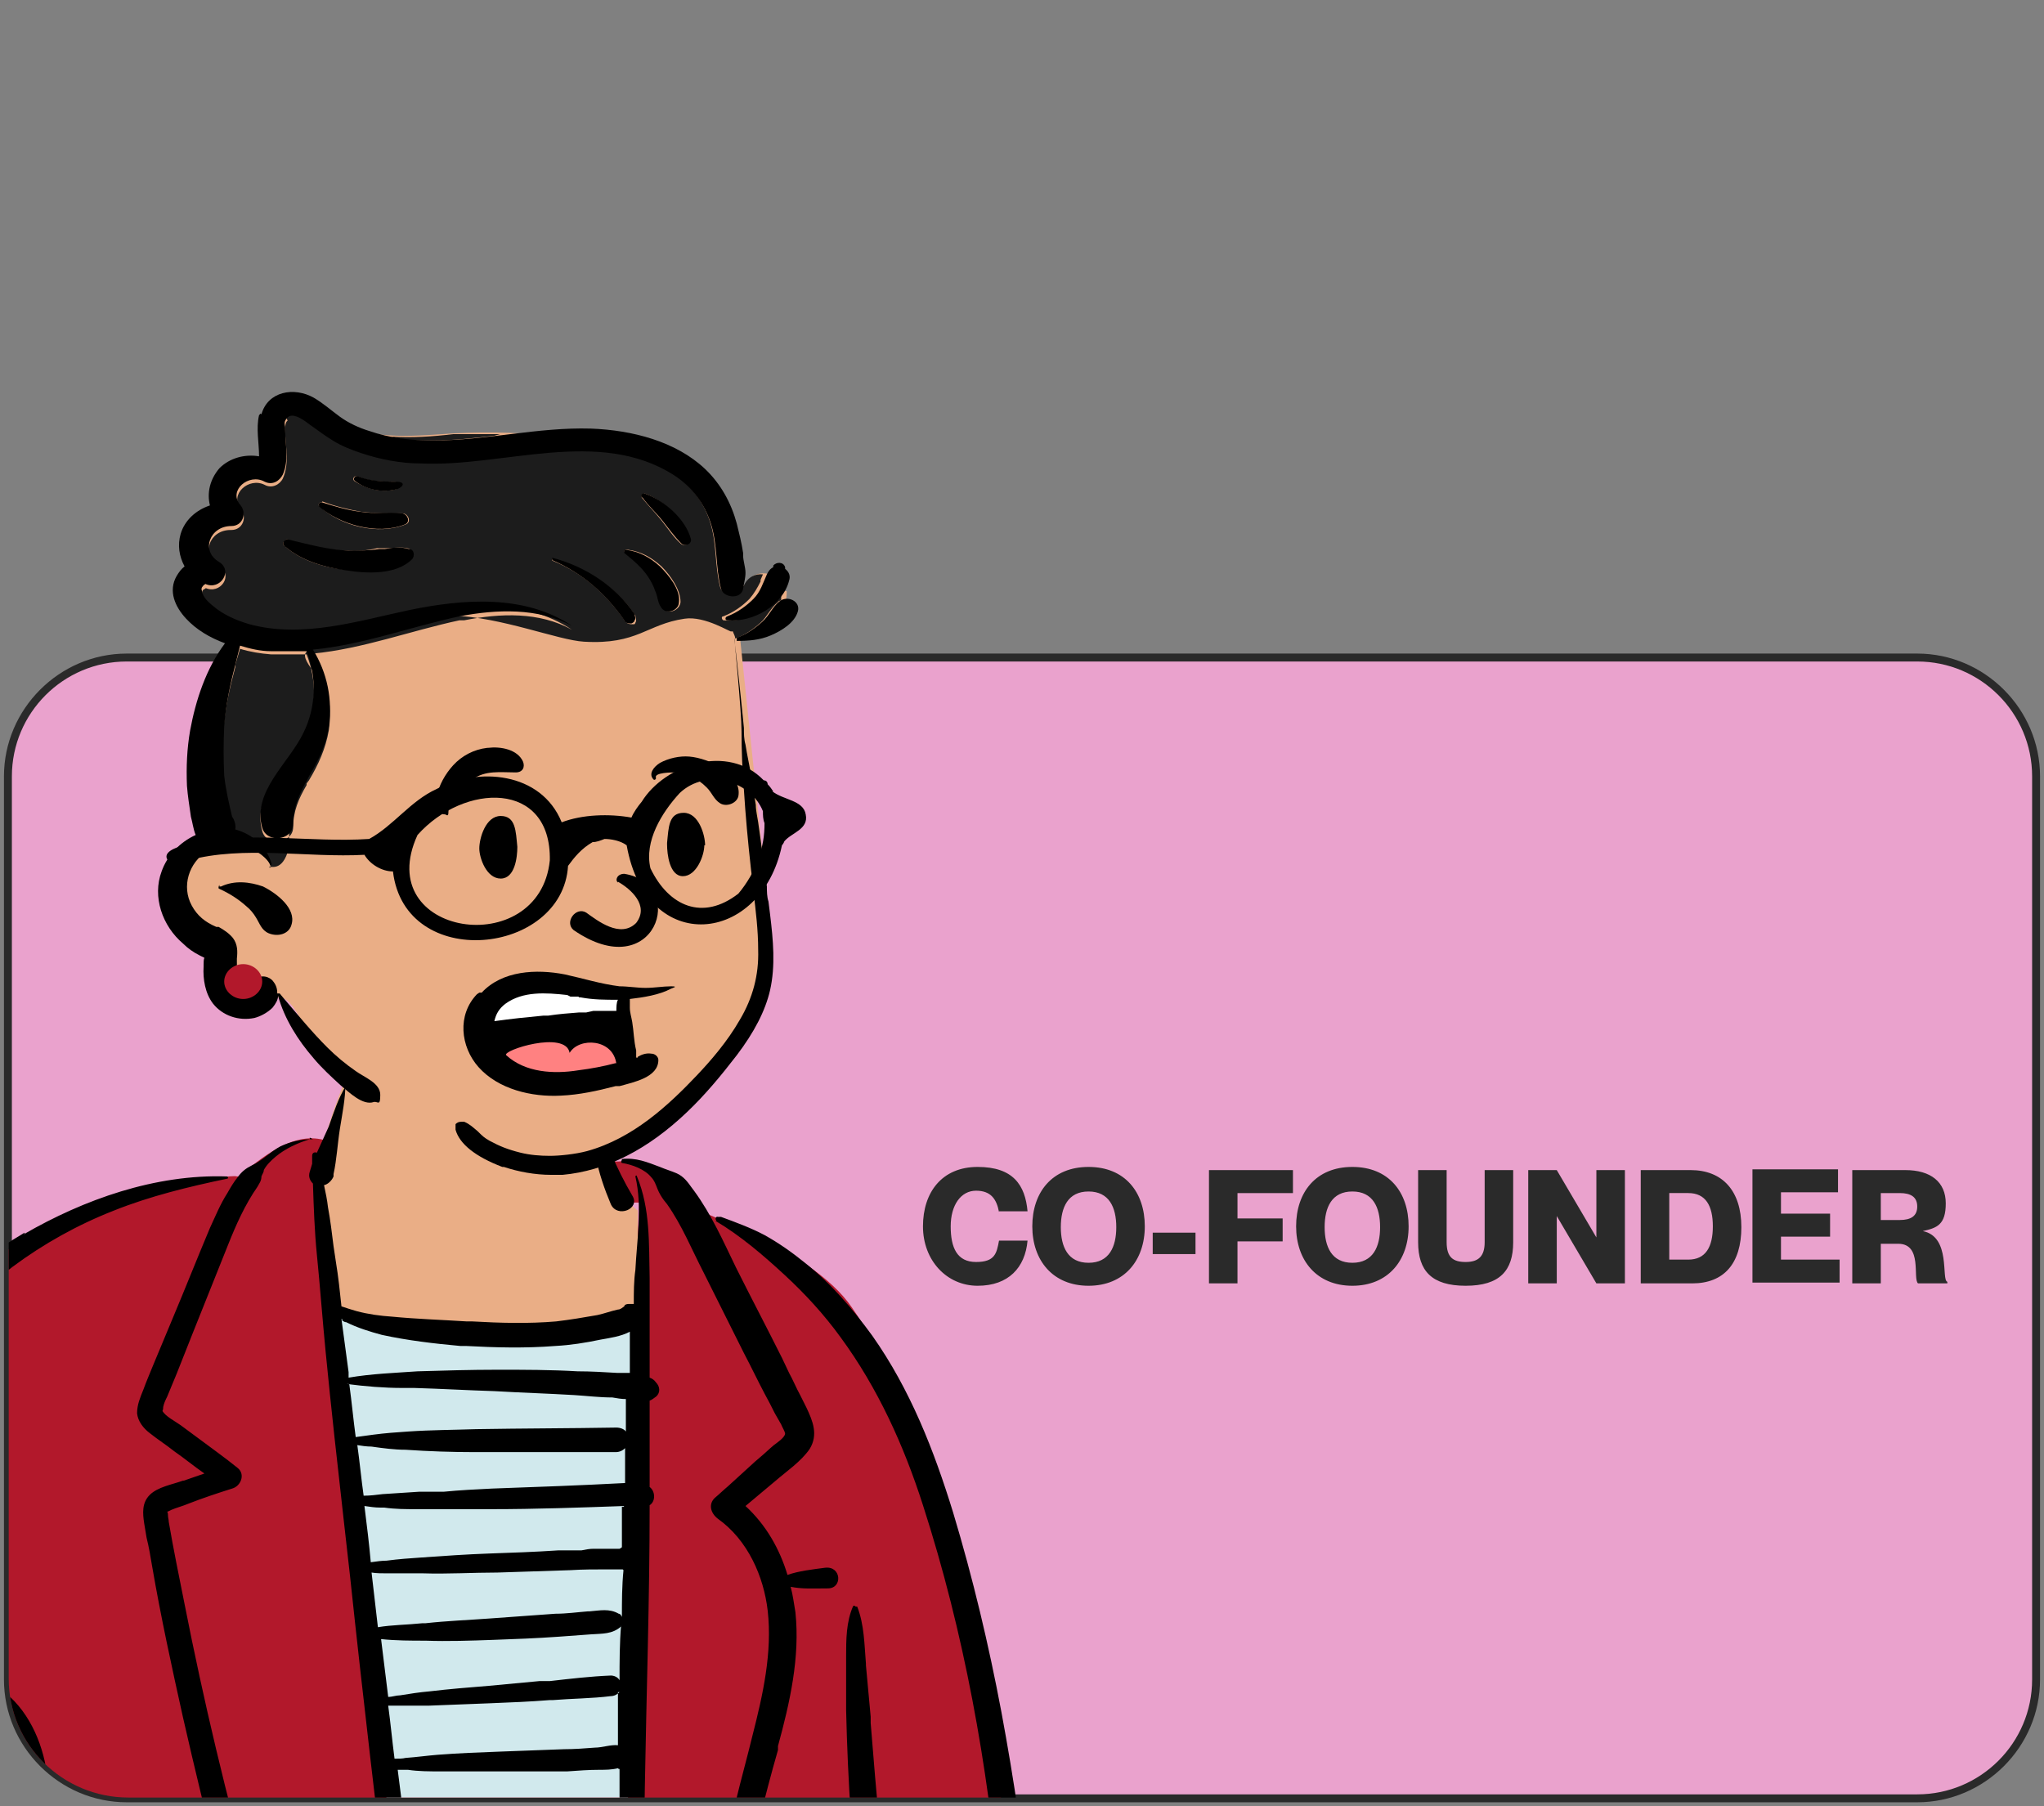 <?xml version="1.0" encoding="UTF-8"?>
<svg id="Layer_1" data-name="Layer 1" xmlns="http://www.w3.org/2000/svg" version="1.1" xmlns:xlink="http://www.w3.org/1999/xlink" viewBox="0 0 258 228">
  <rect x="0" y="0" width="258" height="228" fill="#808080" stroke="none"/>
  <defs>
    <style>
      .cls-1 {
        fill: #fff;
      }

      .cls-1, .cls-2, .cls-3, .cls-4, .cls-5, .cls-6, .cls-7, .cls-8, .cls-9, .cls-10, .cls-11 {
        stroke-width: 0px;
      }

      .cls-1, .cls-2, .cls-3, .cls-6, .cls-7, .cls-9, .cls-10 {
        fill-rule: evenodd;
      }

      .cls-2, .cls-5 {
        fill: #b2182b;
      }

      .cls-3 {
        fill: #1c1c1c;
      }

      .cls-4 {
        fill: none;
      }

      .cls-6 {
        fill: #ff8181;
      }

      .cls-7 {
        fill: #000;
      }

      .cls-12 {
        clip-path: url(#clippath);
      }

      .cls-8 {
        fill: #eaa2cd;
      }

      .cls-9 {
        fill: #d1e9ed;
      }

      .cls-10 {
        fill: #eaae86;
      }

      .cls-11 {
        fill: #2a2a2a;
      }
    </style>
    <clipPath id="clippath">
      <path class="cls-4" d="M16.2-26.7h225.7c8.3,0,15.1,6.7,15.1,15v223.6c0,8.3-6.7,15-15.1,15H16.2c-8.3,0-15.1-6.7-15.1-15V-11.6c0-8.3,6.7-15,15.1-15Z"/>
    </clipPath>
  </defs>
  <g>
    <rect class="cls-8" x="1" y="83" width="256" height="144" rx="15" ry="15"/>
    <path class="cls-11" d="M242,227.5H16c-8.5,0-15.5-7-15.5-15.5v-114c0-8.5,7-15.5,15.5-15.5h226c8.5,0,15.5,7,15.5,15.5v114c0,8.5-7,15.5-15.5,15.5ZM16,83.5c-8,0-14.5,6.5-14.5,14.5v114c0,8,6.5,14.5,14.5,14.5h226c8,0,14.5-6.5,14.5-14.5v-114c0-8-6.5-14.5-14.5-14.5H16Z"/>
  </g>
  <path class="cls-11" d="M126.1,153c-.3-1.6-1-2.7-2.9-2.7s-3.2,1.8-3.2,4.5.8,4.5,3.2,4.5,2.6-1.1,2.9-2.7h3.6c-.3,3.4-2.4,5.7-6.3,5.7s-6.9-3.2-6.9-7.5,2.4-7.5,6.9-7.5,6,2.3,6.3,5.6h-3.6ZM137.4,162.3c-4.5,0-7.1-3.2-7.1-7.5s2.5-7.5,7.1-7.5,7.1,3.2,7.1,7.5-2.6,7.5-7.1,7.5ZM137.4,159.4c2.6,0,3.5-2,3.5-4.5s-.9-4.5-3.5-4.5-3.5,2-3.5,4.5.9,4.5,3.5,4.5ZM145.5,155.6h5.4v2.7h-5.4v-2.7ZM156.2,153.8h5.7v2.9h-5.7v5.3h-3.6v-14.3h10.6v2.9h-7v3.1h0ZM170.7,162.3c-4.5,0-7.1-3.2-7.1-7.5s2.5-7.5,7.1-7.5,7.1,3.2,7.1,7.5-2.6,7.5-7.1,7.5ZM170.7,159.4c2.6,0,3.5-2,3.5-4.5s-.9-4.5-3.5-4.5-3.5,2-3.5,4.5.9,4.5,3.5,4.5ZM191,156.8c0,3.6-1.7,5.5-6,5.5s-6-1.9-6-5.5v-9.1h3.6v9.1c0,1.9.8,2.5,2.4,2.5s2.4-.7,2.4-2.5v-9.1h3.6v9.1ZM192.9,162v-14.3h3.6l5,8.5h0v-8.5h3.6v14.3h-3.6l-5-8.5h0v8.5h-3.6ZM207.1,162v-14.3h6.3c4,0,6.4,2.6,6.4,7.2s-2.2,7.1-6.2,7.1h-6.5ZM210.7,150.6v8.4h2.4c2.2,0,3.1-1.6,3.1-4.2s-.9-4.2-3.1-4.2h-2.4ZM224.8,153.2h6.2v2.9h-6.2v2.9h7.4v2.9h-11v-14.3h10.8v2.9h-7.2v2.7ZM233.8,162v-14.3h6.7c3.2,0,5.1,1.5,5.1,4.2s-1.1,3.1-2.9,3.5h0c3.6.7,2.3,6.2,3.1,6.4v.2h-3.7c-.7-.6.6-5-2.5-5h-2.2v5h-3.6ZM237.4,150.6v3.4h2.4c1.4,0,2.2-.5,2.2-1.7s-.8-1.7-2.2-1.7h-2.4Z"/>
  <g class="cls-12">
    <g>
      <path class="cls-2" d="M42.6,141.2l-2.6,5.9,1.4,18.8,1.1.2c11.2,1.6,18.7,2.4,22.7,2.4h0c4,0,8.9-.8,14.5-2.5h.3l.7-14.2h-1.5l-2.8-6.1h0c1.2,1.7,1.8.4,4.5,1,3.2.7,4.7,3.7,7.6,6,1.3,1.1,4.1,1.6,5.5,2.3l1.4.8c4.4,2.4,9.5,5.4,12.1,9.2,3.1,4.5,5.2,8.7,7.2,13.7,4.3,10.8,7.2,21.7,9.3,33,2.1,11.4,3.4,23,4.4,34.6.5,5.4.8,10.7,1.2,16.1v1.3c.3,2.9.1,5.8-2.7,7.6-2,1.3-4.8,1.5-7.1,1.6h0c-17.7,1-35.4,1.9-53.1,2.9l-26.5,1.5c-4.4.2-8.8.5-13.3.7l-10.8.6c-5.1.3-10.2.5-15.3.5s-12.8-.5-19.1-1.3h-.6c-4-.6-9.8-1.9-10.5-6.4-.1-.6.5-1,1-.9-.2-.7-.3-1.5-.4-2.1-.4-2.7-.7-5.4-.8-8.1-.3-5.5,0-10.9.5-16.4,1-9,2.3-18,3.7-26.9l.3-2c1.5-9.5,3.3-18.9,6-28.1,2.6-8.5,6.6-17.4,12.1-22.8,5.5-5.4,13.4-10.1,21.4-12.9.7-.3,14.6-3.1,15.5-2.7h.2c2.8-2.2,6.7-5.7,10.8-4.6,0-.2.5-1.3,1-2.7h.6Z"/>
      <path class="cls-10" d="M45.5,133.3c3.4-4,6.9-5.2,12.1-4.9,3.6-.1,7.1.7,10.1,2.7,2.8,1.3,5.2,3.2,6.9,5.6,1.5,2,.4,7.1,1.7,9.2v.6c0,1.9,1.4,4,4.2,6.3h0v13.7c-4.7,1.4-10.6,2-17.5,2s-14-1.1-21.4-3.2h-.3l-1.4-15,1.4-4.1v-3.5l.5-1.6c.9-2.7,2.4-6.7,3.5-7.9h.1Z"/>
      <path class="cls-9" d="M41.4,165.2c8.3,2.3,15.3,3.4,21,3.4s11.6-1.1,17.7-3.4l-1.5,111.5-23.9.3-13.2-111.7h-.1Z"/>
      <path class="cls-7" d="M.4,213.9c0-.2,0-.3.3-.2,3.2,2.6,4.9,6.9,5.3,10.8.4,4.2,0,8.5-.4,12.6-.2,4.6-.4,9.2-.7,13.9-.3,4.7-.6,9.4-.8,14.1l-.6,10.5c0,1.1,0,2.5-.4,3.6-.7,1.6-2.8,1.4-3.3,0h0c-.4-1.2,0-2.7,0-3.9l.6-11.5c.4-8.1.8-16.3,1.3-24.4v-2.7c.4-3.7.5-7.3.7-11v-1.2c.2-3.7,0-7.1-1.8-10.5h0ZM78.5,146.3c1.8-.2,3.2.4,4.8,1,.7.3,1.4.5,2.1.8.9.4,1.4,1.1,1.9,1.8l.3.4c2.2,3,3.7,6.4,5.3,9.7,1.9,3.8,3.9,7.6,5.8,11.4l.9,1.9c.5.9.9,1.9,1.4,2.8l.8,1.6c.8,1.7,1.5,3.4.4,5.2-1.1,1.6-2.9,2.8-4.4,4.1-1.2,1-2.5,2.1-3.7,3.1,2.6,2.4,4.3,5.4,5.3,8.7,1.4-.5,3.2-.7,4.7-.9,2.1-.3,2.3,2.6.4,2.6s-3.2.1-4.7-.2c.3,1.1.4,2.1.6,3.2.6,5.7-.7,11.4-2.2,16.9v.5c-1.7,5.9-3.1,11.9-4.5,17.9-1.3,6-2.5,12-3.6,18.1-1.1,6.2-1.8,12.3-2.6,18.5,0,.9-.8,1.7-1.9,1.7s-2-.8-1.9-1.7c.8-6.7,2-13.4,3.2-20.1,2-11.5,4.6-22.9,7.6-34.3l.5-2c1.3-5.1,2.5-10.4,1.9-15.7-.5-4.3-2.5-8.9-6.3-11.6h0c-.9-.7-1.2-1.8-.4-2.6.6-.5,1.1-1,1.7-1.5l3.4-3.1.7-.6c.6-.5,1.1-1,1.7-1.5.4-.3,1.3-.9,1.4-1.4,0-.3-.4-.9-.5-1.2l-.8-1.4c-.4-.8-.8-1.6-1.3-2.5-.9-1.7-1.7-3.4-2.6-5.1l-5.1-10.2c-1.5-2.9-2.7-5.9-4.6-8.6l-.4-.5c-.3-.4-.6-.9-.8-1.4-.2-.5-.4-1.1-.8-1.5-.8-1-2.4-1.6-3.7-1.8-.2-.1,0-.4,0-.4h0ZM39.1,143.6c0,0,0,.2,0,.2-1.6.5-3.1,1.2-4.3,2.2-.6.5-1.2,1.1-1.5,1.7,0,.3-.2.5-.3.8h0c0,.6-.3.9-.5,1.3h0c-1.6,2.3-2.7,4.8-3.7,7.3l-2.2,5.5-2.2,5.5c-.7,1.8-1.4,3.5-2.1,5.3-.4,1-.8,1.9-1.2,2.9-.2.4-.4.8-.5,1.3,0,0,0,.4-.1.5h0c.4.7,1.6,1.3,2.3,1.8l2.3,1.7c1.6,1.2,3.3,2.4,4.9,3.7,1,.8.4,2.3-.7,2.6-1.9.6-3.7,1.2-5.5,1.9-.7.3-1.5.5-2.2.8l-.4.2c-.2,0,0,0,0,.4s.1.6.1.9c.6,3.5,1.3,6.9,2,10.4,2.4,12.2,5.3,24.4,8.7,36.5,1.7,6.1,3.5,12.1,5.2,18.2,1.7,6.1,4,12.1,6.1,18,.6,1.7-2.3,2.4-2.8.7-2.5-7-4.7-14-7.1-21.1-4.2-12.5-7.4-25.3-10.3-38-1.4-6.3-2.8-12.7-3.9-19.1-.2-1.2-.4-2.4-.7-3.6l-.3-1.8c-.2-1.3-.3-2.6.7-3.6s2.8-1.3,4.2-1.8h.1c.9-.3,1.7-.6,2.6-.9-1.3-.9-2.5-1.9-3.8-2.8-1-.8-2.1-1.5-3.1-2.3-.8-.6-1.5-1.5-1.6-2.5,0-1.1.4-2,.8-3h0c.4-1.1.8-2,1.2-3l2.5-6c1.6-3.8,3.1-7.6,4.7-11.4.7-1.5,1.3-3,2.2-4.4.4-.7.8-1.4,1.3-2,.5-.7,1-1.1,1.8-1.5,1.3-.6,2.3-1.7,3.6-2.4,1.3-.6,2.6-.9,4.1-.9l-.4-.2ZM43.4,136.8h.2c0,1.9-.4,3.8-.7,5.7s-.4,3.9-.8,5.7v.3h0c-.2.5-.7,1-1.2,1.1.2.9.4,1.9.5,2.8.3,1.6.5,3.3.7,4.9l.3,2c.3,1.8.5,3.7.7,5.6.6.2,1.2.4,1.9.6,1.5.4,3,.6,4.5.7,3.1.3,6.3.4,9.4.6h.7c3.5.2,7.1.3,10.6,0,1.7-.2,3.5-.5,5.2-.8.9-.2,1.7-.5,2.6-.7.3,0,.5-.2.8-.4,0-.2.3-.3.5-.3h.7c0-1.5,0-2.9.2-4.3.2-3.9.9-7.9,0-11.8,0-.1.2-.2.2,0,1.7,4.1,1.5,8.5,1.6,12.8v12.6c.3.1.6.3.8.6.5.5.6,1.3,0,1.8-.3.2-.5.4-.8.5v10.9c.7.5.8,1.8,0,2.3,0,11.8-.4,23.6-.6,35.3l-.4,24.7c0,3.3,0,6.6-.2,9.9h0c0,0,.4.2.4.3h0c.3,0,.5.1.7.3.5.5.4,1.1,0,1.6h0c-.3.4-.7.5-1.1.5v6.2c0,2.1,0,1.3,0,1.9v1.5c0,.9,0,1.9-1.1,2.3-1.1.4-2,0-2.4-.9,0-.3,0-.5,0-.8v-3.6h0c-3.8.2-7.6,0-11.4,0h-6.4c-1.1,0-2.1,0-3.2-.2,0,1,.3,2.1.4,3.1,0,1-1,1.8-2,1.8s-1.8-.8-2-1.8c-.7-4.6-.9-9.3-1.6-13.9-.6-4.1-1.1-8.3-1.5-12.4l-.2-1.4c-1.8-15.1-3.6-30.2-5.2-45.3l-.8-7.1c-.8-7.1-1.6-14.2-2.3-21.4-.4-4.1-.7-8.2-1.1-12.2-.3-3-.4-6-.5-9-.4-.4-.6-.9-.4-1.5s.2-.7.3-1v-1c0-.4.3-.5.6-.4.5-1.1,1-2.2,1.5-3.3.6-1.7,1.2-3.6,2.2-5.2h0l-.3-.2ZM3,155.8c7.6-4.4,16.6-7.6,25.6-7.3.2,0,.3.3,0,.3-4.8,1-9.7,2.2-14.2,4-4.6,1.8-8.9,4.2-12.8,7.1-7.1,5.3-12.7,12.2-16.3,20-2.1,4.6-3.6,9.4-4.9,14.2-1.4,5.1-2.5,10.3-3.5,15.4-1.9,10.2-3,20.6-3.5,31-.6,10.6-.4,21.1-.8,31.7,0,1.8-2.9,1.8-3,0-.9-12-.4-24.2.5-36.2.8-10.8,2.2-21.6,4.4-32.2l.2-.9c2.1-9.8,4.6-19.9,9.6-28.8,4.3-7.6,11-13.9,18.8-18.5v.2ZM108,202.8h.2c.9,2.3.9,4.8,1.1,7.2v.2c.2,2.2.4,4.3.6,6.5v.8c.7,8.9,1.5,17.7,2.6,26.5,1.2,8.8,2.7,17.5,4.4,26.1.2,1-.3,1.9-1.4,2.2-1,.3-2.2-.3-2.4-1.3-1.1-5-1.9-10-2.7-15-1.3-8.9-2.3-17.7-3-26.7-.3-4.5-.5-9-.6-13.4,0-2.1,0-4.2,0-6.3v-.5c0-2.1,0-4.4.9-6.4h.2ZM26.3,259.1c.1,0,.2,0,.2.2-1.5,2.2-3.5,4.1-5.4,6-2,2-4,4-6,5.9-1.5,1.4-3.9-.9-2.3-2.1,2.2-1.8,4.5-3.5,6.7-5.3l1-.8c1.8-1.4,3.7-2.9,5.8-3.9h0ZM95.8,258c0-.2,0-.4.3-.2,1.2.9,2.2,2,3.4,2.9,1.1.9,2.3,1.8,3.5,2.7,1.2.9,2.4,1.7,3.7,2.5,1.1.6,2.1,1.2,3.2,1.7.5,0,1,.3,1.4.7.6.7.7,2-.2,2.6h0c-1,.8-2.1.9-3.1.1-1.1-.9-2.1-1.9-3.1-2.8l-.3-.3c-1.1-1-2.2-2-3.2-3.1l-.9-1c-1.7-1.8-3.5-3.8-4.6-5.9h0ZM90.4,154c-.2-.1,0-.5.2-.4h.4c1.9.7,3.8,1.4,5.5,2.3,1.8,1,3.5,2.2,5.1,3.5,3.3,2.6,6.1,5.9,8.5,9.2,4.8,6.8,7.8,14.5,10.2,22.3,2.5,8.3,4.5,16.7,6.1,25.2,1.6,8.6,2.9,17.3,3.7,26,.4,4.3.7,8.6.8,12.9v10.1c0,1.1.2,2.2-.1,3.3-.4,1.7-3.5,1.4-3.4-.4v-6.8c0-2.4-.2-4.8-.3-7.2-.2-4.8-.5-9.6-.9-14.4-1.5-16.7-4.5-33.5-9.7-49.6-2.4-7.5-5.7-14.8-10.4-21.2-2.1-2.9-4.5-5.5-7.1-7.9s-5.5-4.9-8.7-6.8h.1ZM54.7,261.7l.4,2.4c.2,1.2.4,2.4.5,3.6,1.1-.1,2.3-.2,3.4-.3,1.9-.2,3.9-.2,5.8-.3,4-.2,8-.4,12-.4h0l.2-4.8h-17.2c-1.6,0-3.4,0-5.1-.2h0ZM77.3,254.8h-23.6c.2,1.6.4,3.1.6,4.7,1.8-.2,3.8-.1,5.6-.1h17.2c0-1.6,0-3.1,0-4.6h0ZM52.9,247.3c.2,1.8.4,3.7.7,5.6h.4c1.2-.1,2.4-.2,3.6-.3,2.4-.1,4.7-.2,7.1-.3,2.4,0,4.9,0,7.3-.1h5.5v-4.2h-12.8c-2.4,0-4.7-.1-7.1-.3-1,0-1.9-.1-2.9-.2h-.5c-.4,0-.8-.1-1.3-.2ZM77.6,239.4c-4.4.3-8.8.5-13.2.5h-.7c-3.9,0-7.9.2-11.8,0,.2,1.9.5,3.8.7,5.7h19c1.9,0,3.9-.2,5.8-.2v-5.9h.2ZM77.8,231.4c-.5.2-1.1.2-1.8.2h-1.7c-.8.1-1.6.2-2.4.2-2.6,0-5.3.2-7.9.3-2.7,0-5.4.1-8.1,0-1.3,0-2.6,0-4-.2h-1c.3,2.5.6,5,.9,7.5,3.9-.5,7.8-.7,11.7-1.2l3.5-.4c3.5-.4,7-.8,10.6-1.2v-5.2h.2ZM78,223.2c-.8.2-1.6.2-2.3.2h0c-1.4,0-2.7.1-4.1.2h-16c-1.4,0-2.8,0-4.1-.2h-1.3c.3,2.4.6,4.8.9,7.1.5,0,.9-.1,1.3-.2,1.1-.2,2.2-.3,3.3-.4,2.4-.3,4.9-.5,7.3-.6,2.5-.2,5-.3,7.5-.5h1.8c.6-.2,1.2-.2,1.8-.2,1,0,2.2,0,3.2-.2.3,0,.6-.1.9,0v-5.1h-.1ZM78.2,213.6c-.3.3-.7.5-1.1.5-2.4.3-4.9.3-7.3.5h-.4c-2.5.2-5,.3-7.5.4-2.6.1-5.2.2-7.7.3h-5.2c.3,2.2.5,4.4.8,6.7.5,0,1,0,1.4-.1,1.4-.1,2.8-.3,4.1-.4,2.6-.2,5.2-.3,7.9-.4,2.7-.1,5.4-.2,8-.3,1.3,0,2.6-.1,3.9-.2.9,0,2-.4,2.9-.3,0-2.2,0-4.4,0-6.7h0ZM78.4,205.1s0,.1,0,.2c-1.1,1-2.4.9-3.8,1h0c-1.4.1-2.8.2-4.1.3-2.8.2-5.5.3-8.3.4-2.8.1-5.7.2-8.5.1-1.8,0-3.7,0-5.6-.2.3,2.5.6,4.9.9,7.3.5,0,1-.2,1.5-.2,1.2-.2,2.5-.4,3.7-.5,2.5-.3,5-.5,7.5-.7,2.1-.2,4.3-.4,6.4-.6h1.3c2.6-.3,5.2-.6,7.7-.7.4,0,.9.2,1.1.6,0-2.3,0-4.7.2-7h0ZM78.6,198.1h-2c-1.5,0-3.1,0-4.6.1l-9.2.3c-3.1,0-6.3.2-9.4.1h-4.6c-.6,0-1.3,0-1.9-.1l.8,6.9c1.8-.3,3.7-.3,5.6-.5h.4c2.7-.3,5.4-.4,8.1-.6,2.8-.2,5.5-.4,8.3-.6,1.4,0,2.8-.2,4.1-.3h.2c1.3-.1,2.5-.4,3.7.3.2,0,.3.2.4.4,0-2,0-3.9.2-5.9h0ZM78.8,190.1c-5.6.2-11.2.4-16.8.4h-9.4c-1.4,0-2.7,0-4.1-.2h-.5c-.7,0-1.3-.1-2-.2.3,2.4.6,4.8.8,7.1.7-.1,1.4-.2,2-.2h0c1.5-.2,2.9-.3,4.4-.4,2.8-.2,5.7-.4,8.5-.5,2.9-.1,5.8-.2,8.8-.4h2.9c.5-.1,1-.2,1.5-.2h3.3s.2-.1.3-.2h0v-5.1h.2ZM45.1,182.4c.3,2.1.5,4.3.8,6.4.8,0,1.6-.1,2.4-.2,1.5-.1,3.1-.2,4.6-.3h3.1c2-.2,4.1-.3,6.1-.4,5.6-.2,11.2-.4,16.8-.7,0-1.5,0-2.9,0-4.4-.3.3-.7.5-1.2.5h-17.7c-2.9,0-5.9-.1-8.8-.3-1.4,0-2.9-.2-4.3-.4-.6,0-1.3-.1-1.9-.2h0ZM44.1,174.8c.3,2.2.5,4.4.8,6.6.7-.1,1.5-.2,2.2-.3,1.5-.2,2.9-.3,4.4-.4,2.9-.2,5.7-.2,8.6-.3,5.9-.1,11.8-.1,17.7-.2.5,0,1,.2,1.2.5,0-1.4,0-2.7,0-4.1-.6,0-1.1-.1-1.7-.2-1.6,0-3.2-.2-4.8-.3-3.3-.2-6.7-.3-10.1-.5-3.3-.1-6.7-.3-10.1-.4h-1.5c-2.3,0-4.7-.2-7-.5h.2ZM43.1,166.5c.3,2.2.6,4.4.9,6.7v.7c2.9-.5,5.9-.6,8.7-.8,3.3-.1,6.7-.2,10.1-.2s6.7,0,10.1.2c1.7,0,3.3.1,5,.2h1.6v-1c0-1.4,0-2.8,0-4.2-1.1.6-2.6.8-3.7,1h0c-1.9.4-3.8.7-5.7.8-3.8.3-7.6.2-11.3,0h-.7c-3.3-.3-6.7-.7-9.9-1.4-1.5-.4-3.1-.9-4.5-1.6-.2,0-.3-.1-.5-.2h0v-.2ZM74.9,140.2c0-.1.2-.2.3,0,.4.8.6,1.7.9,2.6.3.9.7,1.8,1,2.7.8,1.9,1.7,3.7,2.7,5.4,1.1,1.7-1.9,2.9-2.7,1.1-.8-1.9-1.5-3.9-1.9-6-.2-1-.4-2-.4-3s-.2-1.8,0-2.7h0Z"/>
      <path class="cls-10" d="M99,74.7c0-2.4-3.7-3.3-4.8-1l-.2.2c.3-.3-.4.2-.5.2s-.2,0-.3,0c-.7-5.9-3-12.4-8.9-15.3-8.3-3.8-17.9-4.5-27-4.1-4.6.3-10,.9-14.1-1.2-1.3-.7-2.3-1.7-3.7-2.2-4.6-1.2-6.6,3.2-6,6.8-2,0-3.9,1-4.7,2.7-.5,1-.5,2-.9,3-1.3,2.5-3.2,4.3-2.1,7.3-1.9,2-.8,5,.7,6.9.7,1,1.6,1.9,2.2,3,.5,1.1-.3,2.3-.7,3.3-3.3,7.2-3.1,15.2-1.3,22.7-3.5,1.4-4.6,5.9-2.3,8.7.8,1,1.8,1.4,2.9,2,1.4.7.3,3.6.7,4.9.6,3.4,3.9,5.4,7.1,3.3,2.1-.3,3.7,5.3,5.2,6.7.9,1.1,1.9,2.1,3.1,3.1,3.3,8,20.3,12,28.7,11.5,8.8-.9,14.7-7.8,19.6-14,2.5-3.3,4.2-7,4.8-11,.6-4,.3-8.1,0-12.1-.9-8.6-2.2-21-3.1-29.7,3.2-.2,6-2.7,5.9-5.8h-.3Z"/>
      <path class="cls-3" d="M36.3,52.5c.6-.6,1.6,0,2.3.5h0l.4.4c.9.7,1.9,1.4,2.9,2,1.1.6,2.3,1.2,3.6,1.6,2.4.8,5,1.2,7.5,1.3,10.4.5,22.5-4.6,32,1.5,2.3,1.5,3.8,3.6,4.6,6,.9,2.7.6,5.6,1.3,8.3.3,1.2,2.5,1.4,2.8,0h0l.2-.2h0s0,0,0,0h0c.5-1.1,1.5-1.5,2.4-1.4h0l-.3.7v.2c-.4.8-.8,1.5-1.4,2.2-.9.9-2,1.7-3.3,2.2-.3,0-.2.4,0,.5,2.8.3,6-1.3,7.3-3.7v1.2c0,0-.3,0-.4.2-.9.7-1.4,1.9-2.2,2.6-.9.8-2,1.6-3.2,2h0c0-.3-.2-.6-.3-.9,0,0-.2,0-.2,0,0,.2-3.3-2-5.9-1.6-4.8.7-5.9,3.3-12.7,2.9-3.3-.2-10.4-3.1-16.6-3.3-5.6-.2-15.6,2.8-18.3,4.5-1.4.9,2.5,3.8,1.8,5.2-2,3.8-1.2,8.9-3.3,11.9h0c-1.3,1.9-.5,6.8-1,8.3-.9,2.7-2.5,1.5-2.3,1.9,0,0,.3,0,.2,0-.7-2.2-2.4-3.8-4.6-4.4.1-.5,0-1.2-.4-1.6v-.6c-.1,0-.3-.6-.3-.6-.3-1.3-.6-2.7-.7-4-.2-2.1-.2-4.1,0-6.2.2-2.7.8-5.3,1.5-7.9v-.3l.6-2c1.3.4,2.6.6,3.9.7,1.5,0,3,0,4.5,0,1.3,3.3,1.3,7.1-.4,10.3-1.9,3.8-6.5,7.4-5.2,12,.5,2,3.8,1.6,3.9-.4h0c0-2.1.7-3.7,1.7-5.4v-.2c0,0,.3-.4.3-.4,1.2-2,2.1-4,2.5-6.3.5-3.3-.3-6.8-2-9.7,6.3-.6,12.4-2.9,18.5-4.2h.6c4.5-.9,9.5-1.1,13.6,1.2,0,0,0,0,0,0-6-4-13.7-3.4-20.5-2h-.4l-.4.2c-6.3,1.4-12.9,3.4-19.4,1.6-1.7-.5-3.3-1.2-4.6-2.3h-.1c-.5-.6-1.2-1.2-1.3-1.9,0-.3,0-.4.1-.6.2-.2.5-.2.3-.3,1.9.9,3.6-1.6,1.8-2.7h-.1c-2.3-1.5-1.2-4.6,1.5-4.6h.1c1.5,0,2-1.7,1.2-2.6h0c-1.5-1.9,1-4.1,3-3.1h0c.9.5,1.9,0,2.3-.8.8-1.8.4-3.7.3-5.6v-.6c0-.4,0-.9.3-1.1h0l-.2-.5ZM93.1,80.7h0v.4-.4ZM28.6,81h.1-.1ZM69.8,70.5c0,0-.3.2,0,.3,3.9,1.6,6.8,4.3,9.1,7.6.2.3.5.4.9.4s.3,0,.4-.2h0c.2-.3,0-.6,0-.9-2.3-3.5-6.2-6-10.4-7.1h0ZM79,69.4c-.2,0-.3.2,0,.4,1.1.9,2.2,1.9,3,3,.4.6.7,1.2.9,1.8.3.7.3,1.4.7,2,.6,1.1,2.2.5,2.3-.6,0-1.6-1.3-3.4-2.4-4.5-1.2-1.1-2.6-1.9-4.2-2.1h-.2ZM36.4,68.1c-.5,0-.9.5-.5.8,2,1.8,4.8,2.7,7.6,3h0c2.6.4,6.3.5,8.3-1.4.4-.4.3-1.2-.4-1.3-.9-.2-1.8,0-2.8,0h-1c-1.3.3-2.6.4-3.9.3-2.6,0-5.1-.8-7.6-1.4h.2ZM81.4,62.3c-.3,0-.6.3-.4.5.8,1,1.7,1.9,2.5,2.9s1.5,2.1,2.4,2.9c.5.5,1.4,0,1.2-.6-.7-2.4-3.3-4.8-5.7-5.7h0ZM40.6,63.4c-.3,0-.5.3-.3.5,2.7,2.5,7.4,3.7,10.9,2.3.8-.3.3-1.4-.4-1.4-1.7,0-3.5,0-5.2-.2-1.7-.3-3.3-.7-4.9-1.3h0ZM45,60.1c-.4,0-.5.4-.3.6,1.5,1,3.3,1.5,5.1,1.1.6,0,.5-1,0-1-1.7,0-3.2,0-4.8-.7h0ZM57.3,54.8c2.3,0,4.6,0,6.8,0h-1c0,0-.7.2-.7.2-2.6.3-5.2.6-7.8.6s-3.6,0-5.3-.5c2.6.2,5.4,0,7.9-.3h0Z"/>
      <path class="cls-7" d="M33,52.3c.8-2.9,4.1-3.5,6.6-2.1,1.2.7,2.2,1.6,3.3,2.4,1.1.8,2.4,1.4,3.7,1.8,2.6.9,5.3,1.2,8.1,1.2,6.7,0,13.2-1.7,19.9-1.5,5.2.2,10.7,1.6,14.4,5.1,2,1.9,3.3,4.3,4,6.9.3,1.2.6,2.4.8,3.7v.3c0,.7.3,1.5.3,2.2s-.2,1.3-.3,2c-.2,1.4-2.5,1.2-2.8,0-.7-2.7-.4-5.6-1.3-8.3-.8-2.4-2.3-4.5-4.6-6-9.5-6.1-21.6-1-32-1.5-2.5,0-5.1-.5-7.5-1.3-1.2-.4-2.5-.9-3.6-1.6-1-.6-1.9-1.3-2.9-2l-.4-.3c-.7-.5-1.8-1.2-2.4-.6s-.3.9-.3,1.3v.2c0,1.9.5,3.9-.3,5.7-.4.8-1.3,1.4-2.3.9h0c-2-1.1-4.6,1.1-3.1,2.9h0c.9,1,.4,2.7-1.1,2.7h0c-2.7,0-3.9,3.1-1.6,4.5h0c1.9,1.1.2,3.7-1.7,2.8.2,0-.1,0-.3.3-.2.2-.2.4-.1.6.1.8.8,1.4,1.4,1.9,1.3,1.1,2.9,1.8,4.6,2.3,6.7,1.8,13.6-.4,20.2-1.8,6.8-1.4,14.5-2,20.5,2,0,0,0,.2,0,0-4.3-2.3-9.5-2.1-14.2-1.2-6.1,1.3-12.2,3.6-18.5,4.2,1.8,2.9,2.5,6.3,2,9.7-.3,2.3-1.3,4.3-2.5,6.3l-.2.4c-1,1.8-1.8,3.5-1.8,5.6s-3.3,2.5-3.9.5c-1.3-4.6,3.4-8.2,5.2-12,1.6-3.2,1.7-7,.4-10.3-1.5,0-3,0-4.5,0-1.3,0-2.6-.3-3.9-.7l-.5,2c-.7,2.7-1.3,5.4-1.5,8.2-.1,2.1-.1,4.1,0,6.2.2,1.8.6,3.5,1,5.2.3.4.5,1.1.4,1.6,2.2.6,4,2.2,4.6,4.4,0,0-.2.2-.2,0-1.5-2.4-5.4-3.2-7.9-1.7-2.4,1.5-3.3,4.5-2,6.9.7,1.3,1.7,2.1,3.1,2.7h.3c.7.4,1.3.8,1.8,1.4.6.8.6,1.7.5,2.6v.4c0,.6,0,1.3.1,1.9h0c0,.3.1.4.2.6,0,0,.3.3.4.4h.6c.2-.3.4-.5.7-.6h.3c.7-.8,1.9-.4,2.3.2.4.5.5,1,.5,1.5,0,0,.2,0,.3,0l.5.6c1.8,2.1,3.5,4.2,5.5,6.2,1.1,1.1,2.3,2.1,3.6,3,1.1.8,3.1,1.5,3.1,3s-.3.8-.8.9c-1.4.5-3.1-1.2-4.2-2.1h0c-1.2-1.1-2.4-2.2-3.4-3.4-2-2.3-3.7-5-4.5-7.9,0,.5-.3,1-.7,1.5-.6.6-1.5,1.1-2.3,1.3-2,.4-4-.3-5.2-1.8-1-1.3-1.3-3.1-1.2-4.7v-.2c0-.3,0-.7.1-.9l-.6-.3c-.8-.4-1.5-.9-2.1-1.5-2.6-2.2-3.9-5.9-2.7-9.1.7-2,2.3-3.7,4.3-4.6-.3-.7-.4-1.6-.6-2.3h0c-.2-1.4-.4-2.6-.5-3.9-.1-2.4,0-4.7.4-7,.7-3.8,2-7.8,4.4-11-1.9-.7-3.6-1.7-4.9-3.1-1.4-1.5-2.3-3.5-1.2-5.4.3-.5.6-.9,1-1.2-.7-1.3-.9-2.7-.5-4.1.5-1.7,1.9-3,3.7-3.6-.4-1.6,0-3.3,1.2-4.7,1.3-1.3,3.2-1.8,5-1.5,0-1.7-.4-3.5,0-5.2h0l.2-.2ZM27.9,111.9c1.7-.8,3.6-.6,5.3,0h0c1.8.9,4.2,2.8,3.6,4.8-.3,1.2-1.7,1.6-2.9,1.1-.9-.4-1.1-1.2-1.6-2-.3-.5-.7-1-1.2-1.4-1-.9-2.1-1.6-3.4-2.2-.2,0-.1-.4,0-.5h0v.2ZM69.7,70.7c0,0,0-.3,0-.3,4.2,1.1,8,3.6,10.4,7.1,0,.2.2.6,0,.8h0c0,.2-.2.3-.4.4-.4,0-.7,0-.9-.4-2.3-3.3-5.2-5.9-9.1-7.6h0ZM97.6,71.4c.4-.5,1.3-.5,1.5.2h0c0,.3,0,.3,0,.2.5.4.7.9.5,1.5-.8,3.1-4.5,5.3-7.8,5-.3,0-.3-.4,0-.5,1.3-.5,2.4-1.3,3.3-2.2.9-.9,1.2-2,1.7-3.1.2-.4.4-.7.8-.9v-.2h0ZM79,69.4c1.7.2,3.1,1,4.3,2.1,1.1,1.1,2.6,2.9,2.4,4.5,0,1.1-1.7,1.7-2.3.6-.4-.6-.4-1.4-.7-2-.2-.6-.5-1.2-.9-1.8-.8-1.2-1.9-2.1-3-3,0,0,0-.4,0-.4h0ZM35.9,68.9c-.4-.3,0-.9.5-.8,2.5.6,5,1.3,7.6,1.4,1.3,0,2.6,0,3.9-.2h.7c1-.2,2-.3,3,0,.7,0,.8.9.4,1.3-2,2-5.7,1.8-8.3,1.4-2.8-.4-5.6-1.2-7.7-3h-.1ZM81,62.8c-.2-.2,0-.6.4-.5,2.5.9,5.1,3.2,5.8,5.7.2.6-.7,1.1-1.2.6-.9-.9-1.6-1.9-2.4-2.9s-1.8-1.9-2.5-2.9h-.1ZM40.3,63.9c-.2-.2,0-.5.3-.5,1.6.5,3.2,1,4.9,1.2,1.7.3,3.5,0,5.2.2.7,0,1.2,1.1.4,1.4-3.5,1.4-8.2,0-10.9-2.3h0ZM44.8,60.7c-.3-.2,0-.7.3-.6,1.5.6,3.1.7,4.8.7s.7.9,0,1c-1.8.4-3.7,0-5.1-1.1h0Z"/>
      <path class="cls-1" d="M61.8,127.1c1.1-2.1,6.8-2.7,17.1-1.7l1.3,10c-5,1.5-8.9,2.1-11.9,1.8-4.4-.5-8.2-6.9-6.5-10h0Z"/>
      <path class="cls-6" d="M62.9,132.4c-.5-1.1,10.5-4,13.9-2,2.3,1.3,3.1,2.9,2.4,4.7-9.6,2-15,1.1-16.3-2.7Z"/>
      <path class="cls-7" d="M60.8,125.3c2.6-2.8,6.9-3,10.5-2.3,2.3.5,4.5,1.2,6.9,1.5,1.1,0,2.2.2,3.3.2s2.2-.2,3.2-.2.2.2,0,.3c-1.5.8-3.5,1.1-5.2,1.3v.3c0,.3,0,.5,0,.8,0,.6.2,1.2.3,1.8.2,1.2.2,2.4.5,3.6v.2c0,.3,0,.5,0,.7h.2c0-.1,0-.1,0-.1.5-.3,1.1-.5,1.7-.4.5,0,.9.4.9.8,0,2.2-3.1,2.8-4.9,3.3h-.5c-2.3.6-4.6,1.1-6.9,1.2-3.7.2-7.9-.8-10.4-3.6-2.3-2.6-2.7-6.6-.2-9.2l.3-.2ZM77.8,134.3c-.4-3.2-4.7-3.4-5.9-1.4-.5-2.9-8.6-.3-8,.3,2.4,2.2,6,2.4,9.1,1.9,1.6-.2,3.2-.5,4.7-.9h.1ZM73.1,125.8h-1.1c0,0-.4-.2-.4-.2-2.7-.3-5.6-.5-7.8,1.1-.8.6-1.2,1.3-1.4,2.2,2.1-.3,4.1-.5,6.2-.7h.6c1.3-.2,2.6-.3,3.9-.4h.9l.9-.2c.3,0,2.5,0,2.9,0,0-.4,0-1.1.2-1.4-1.6,0-3.1,0-4.7-.3h-.3,0ZM78,111.3c1.6.9,4,3,2.3,5.2-2,2-4.9-.3-6.3-1.3-1.3-.8-2.8,1.2-1.6,2.2,10.3,7.1,14.5-5.8,6.4-7.1-.9,0-1.2.8-.8,1.1h0ZM80.9,115.1h0ZM60.5,107.1h0c0-1.3.8-4.1,2.7-4.1s1.9,1.9,2.1,3.9h0c0,1.3-.3,4-2.1,4s-2.7-2.6-2.7-3.8ZM89,106.7h0c0-1.3-.8-4.1-2.7-4.1s-1.9,1.8-2.1,3.8v.2c0,1.2.3,4,2,4s2.7-2.6,2.7-3.9h0ZM61.6,94.4c1.6-.2,3.7.2,4.4,1.7.3.7,0,1.4-.9,1.4-2,0-3.8-.3-5.5.9-.8.5-1.4,1.2-1.9,2l-.2.3-.2.2c-.4.5-.7,1-.7,1.6s-.2.4-.4.3c-1.2,0-1.3-1.4-1.1-2.2.3-1.5,1.1-2.9,2.1-4,1.1-1.2,2.6-2,4.3-2.2h.1ZM83.3,96.3c1.1-.6,2.5-.9,3.7-.8,2.5.2,6.7,2.2,6.2,5-.2.9-1.5,1.4-2.3.9s-1-1.3-1.7-2-1.1-.9-1.8-1.3c-.7-.3-1.4-.5-2.2-.6h0c-.4,0-2.7,0-2.4.7,0,.2-.2.3-.3.2-.7-.7,0-1.6.8-2.1h.1Z"/>
      <path class="cls-7" d="M93,80.5h0c1.2-.4,2.3-1.2,3.2-2,.9-.8,1.3-1.9,2.2-2.6,1-.8,2.7,0,2.3,1.3-.4,1.4-2,2.4-3.4,3s-2.8.7-4.3.7h0"/>
      <path class="cls-7" d="M69.6,148.3c-2.1,0-4.2-.4-6-1h-.2c-3.4-1.3-5.4-2.9-5.9-4.7,0-.3,0-.6,0-.7.2-.2.4-.3.7-.3h.4c.7.3,1.1.7,1.7,1.2h0c.6.6.8.8,1.5,1.2,1.3.7,2.3,1.1,3.9,1.5,1.2.3,2.5.4,3.7.4s3.2-.2,4.7-.6c5.8-1.6,10.3-5.8,13.9-9.6,1.7-1.8,3.8-4.2,5.4-7,1.6-2.7,2.4-5.6,2.3-8.8,0-2.5-.3-4.9-.6-7.4,0-.9-.2-1.8-.3-2.7-.4-3.6-.7-6.9-.9-10.1-.2-2.4-.3-4.9-.3-7.4s-.9-11.5-.9-11.8v.3c.2,1.3,1.2,10.9,1.2,11.1,0,.7,0,1.4.2,2.1.2,1.3.5,2.6.7,3.8.2,1.3.4,2.5.6,3.8,0,.7.2,1.5.3,2.2.4,2.7.7,5.4,1.1,8.1,0,.6,0,1.3.2,1.9l.2,1.6c.4,3.3.7,6.5,0,9.6-.6,2.6-2,5.3-4.2,8.2-2,2.6-4,5-6.2,7.1-5,4.8-10.3,7.5-15.8,8h-1.8.2ZM97.9,78.5c.2-.2.3-.5.5-.7.3-.5.6-.9.9-1.1h.3c0,.6-.8,1.2-1.7,1.7h0Z"/>
      <path class="cls-7" d="M95.8,108.4c-.6,1.5-1.5,3.1-2.6,4.4-4.5,3.5-8.8,1.6-11.1-3.2-.8-3.4,1.4-7,3.7-9.5,3.4-3.2,9-1.5,10.5,2.3,0,.5,0,1,.2,1.5,0,1.6-.2,2.9-.8,4.5M52.7,105.4c5.9-6.6,16.9-6.9,16.7,3.2-1.3,12.8-22.6,9.6-16.7-3.2ZM97.6,99.9c-.2-.3-.4-.6-.7-.9,0,0,0-.5-.5-.5-4.5-4.7-12.5-2-15.4,2.7-.5.6-1,1.3-1.3,2-2.8-.5-6.2-.4-8.8.6-2.6-6.4-10.6-7-15.8-4.2-3.3,1.5-5.4,4.6-8.5,6.3-7.5.5-15.5-1.1-22.8.7-5.8,1.1-.9,3.8,0,2,6.9-1.9,15.1-.3,22.2-.7.7,1.2,2.2,2.1,3.6,2.1,1.5,12.7,21.4,10.6,22.1-.7.8-1.1,1.7-2.2,3.1-3,.5,0,1-.2,1.5-.4.8,0,2,.2,2.8.8,2.5,14.1,17,12.5,19.6,0,0,0,.2-.2.3-.5.9-1.1,3.1-1.5,2.7-3.4-.3-1.8-2.8-1.8-4.2-2.9h0Z"/>
      <path class="cls-5" d="M30.7,126.1c1.3,0,2.4-1,2.4-2.2s-1.1-2.2-2.4-2.2-2.4,1-2.4,2.2,1.1,2.2,2.4,2.2Z"/>
    </g>
  </g>
</svg>